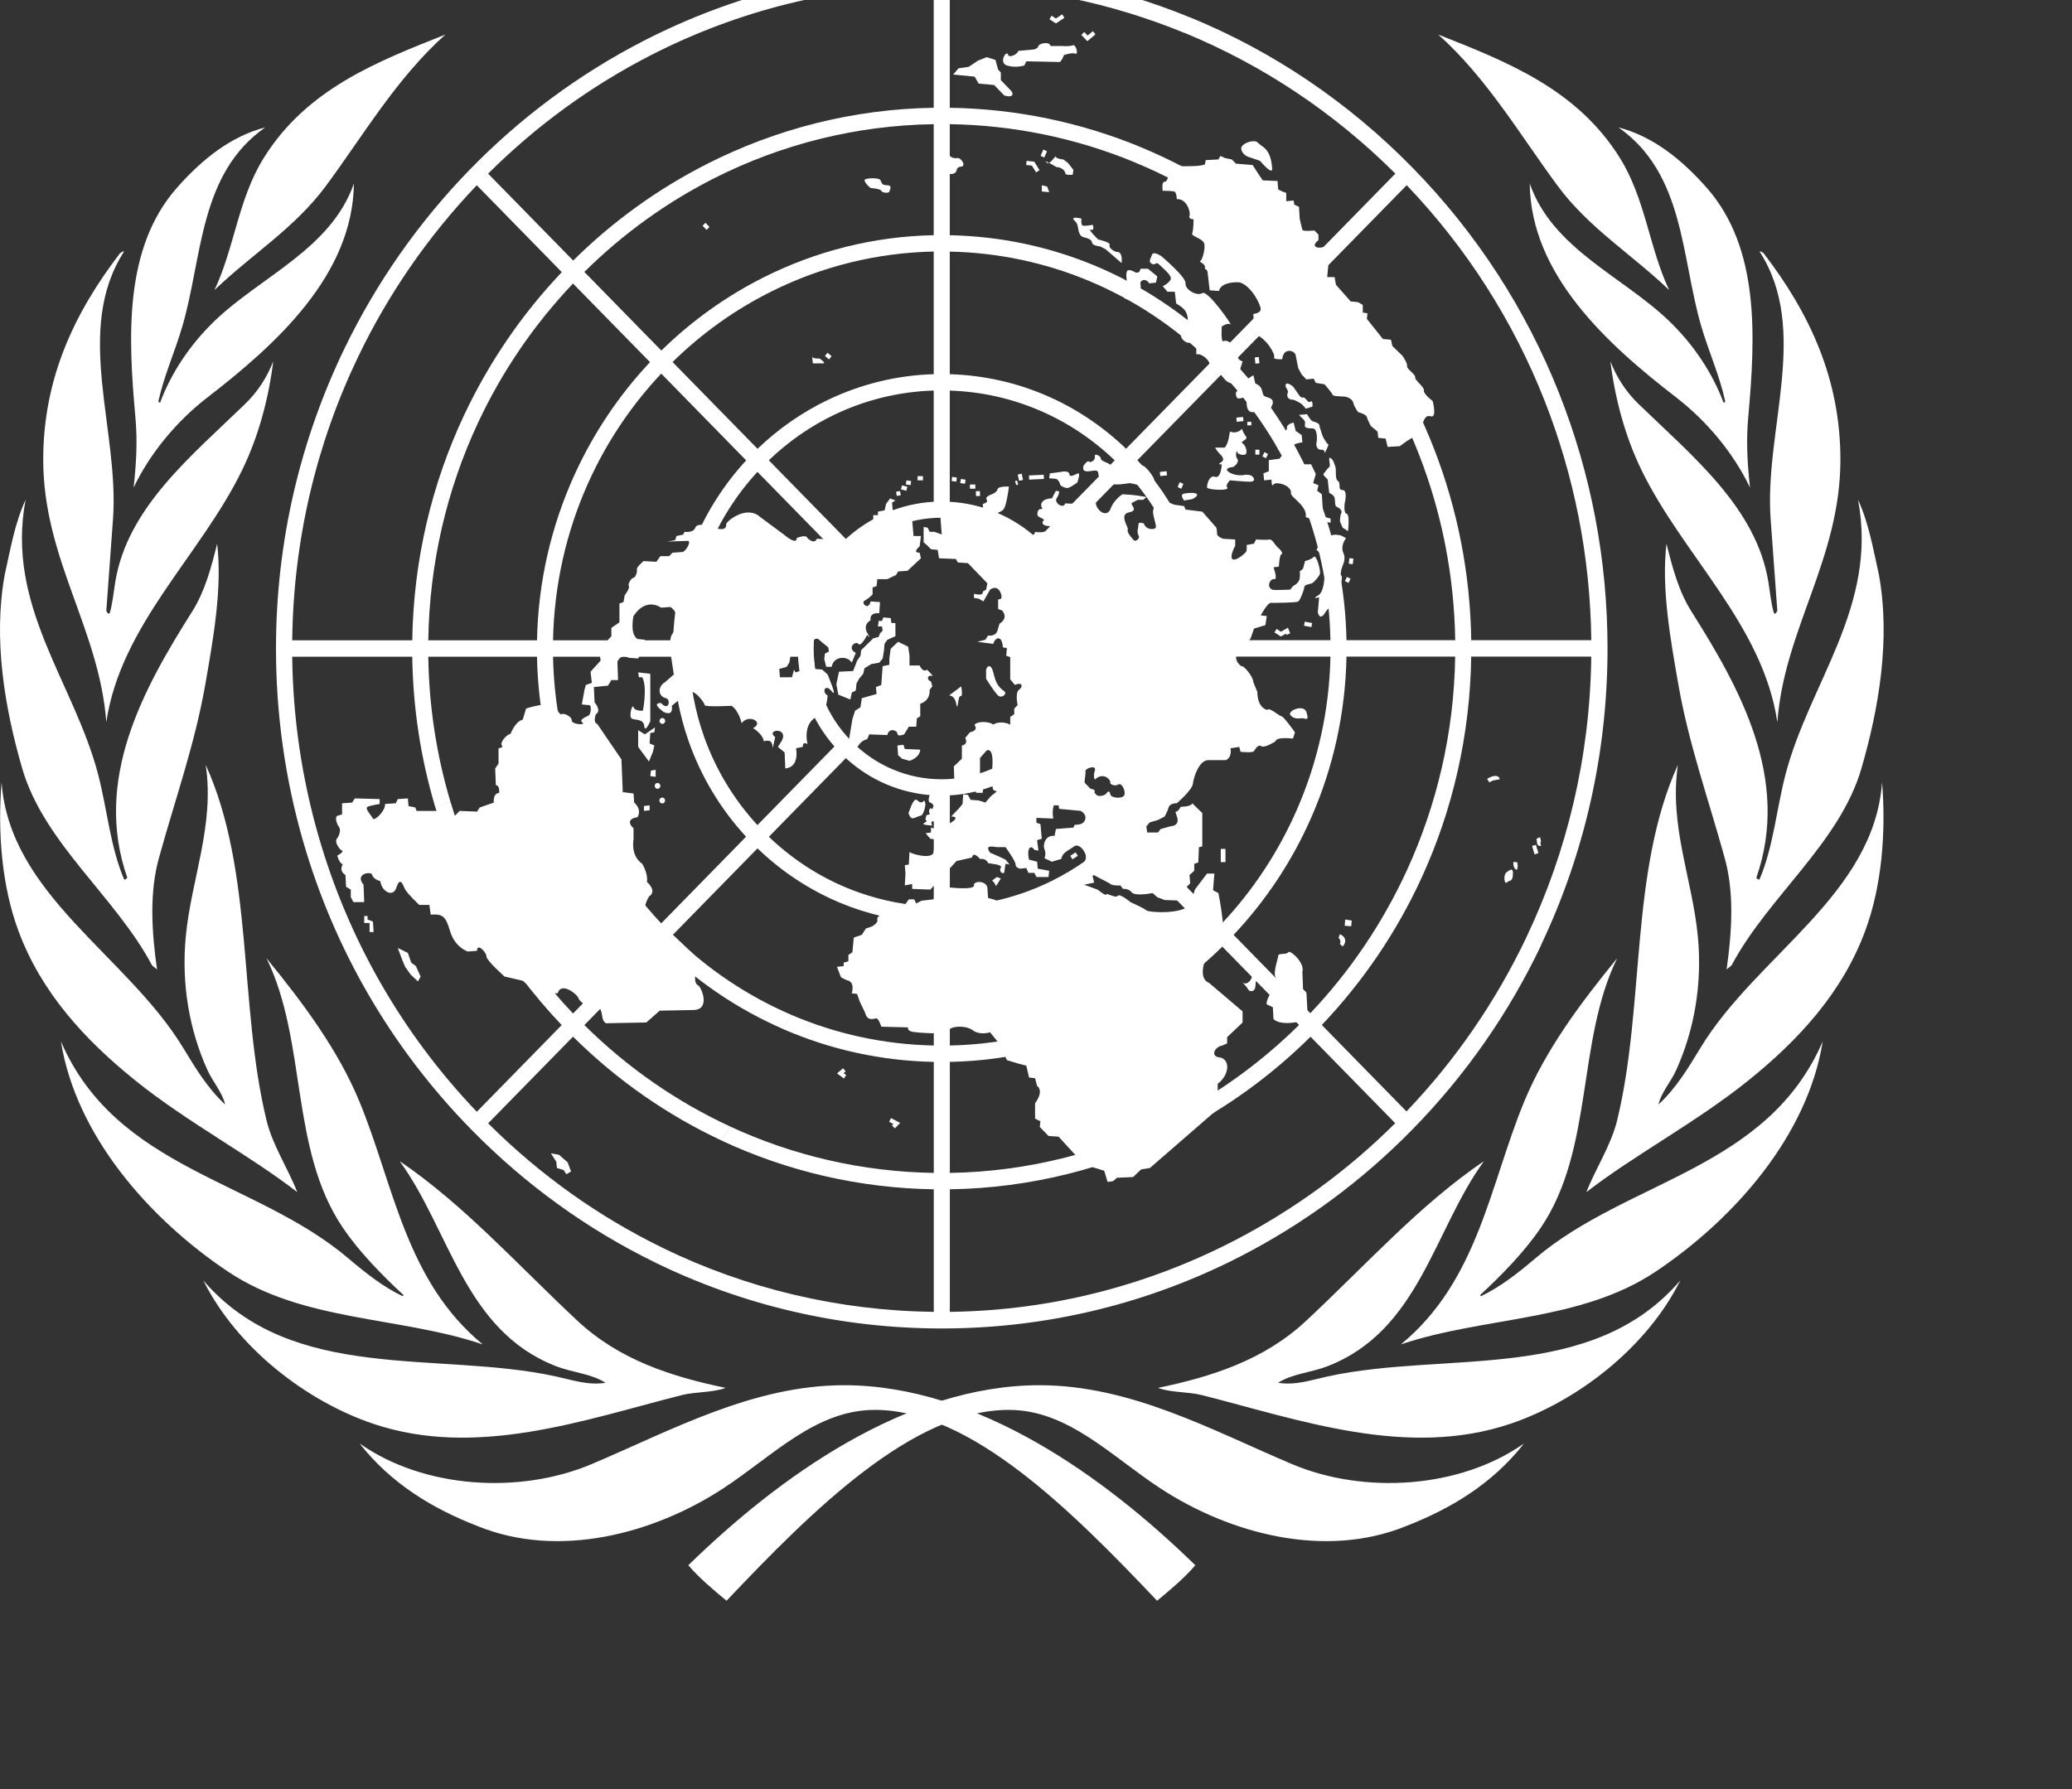<svg width="66" height="57" viewBox="0 0 66 57" fill="none" xmlns="http://www.w3.org/2000/svg">
<rect x="0" y="0" width="66" height="57" fill="#333333" stroke="none"/>
<g clip-path="url(#clip0_1616_6592)">
<path d="M38.075 49.869C37.729 50.273 37.28 50.651 36.857 51C34.125 48.116 30.917 44.919 27.868 44.919C25.978 44.919 24.616 46.389 23.028 47.426C20.824 48.865 17.8 49.676 15.209 48.62C13.815 48.079 12.465 47.283 11.456 45.989C13.495 47.426 16.549 47.619 18.852 46.644C21.396 45.565 23.987 44.133 26.887 44.133C31.162 44.133 35.225 47.087 38.075 49.869ZM6.478 40.797C9.309 44.089 13.925 43.03 17.704 43.852C18.23 43.966 18.724 44.144 19.288 44.056C18.839 43.765 18.244 43.732 17.725 43.532C14.793 42.404 14.336 39.2 12.731 36.994C14.78 38.385 16.478 40.291 18.395 42.081C19.729 43.327 21.39 43.86 23.114 44.218C22.7 44.373 22.158 44.336 21.712 44.449C18.616 45.234 15.184 46.472 11.89 45.362C9.764 44.645 7.552 42.948 6.478 40.797ZM1.941 33.181C3.706 37.264 8.142 37.583 11.092 40.088C11.653 40.564 12.209 41.002 12.825 41.296L12.856 41.263C12.176 40.634 11.439 39.885 10.912 39.102C9.226 36.6 9.787 33.181 8.488 30.528C9.668 31.973 10.776 33.46 11.456 35.113C12.55 37.774 12.922 40.81 15.376 42.832C12.72 41.937 9.656 42.115 7.264 40.515C4.75 38.833 2.42 36.178 1.941 33.181ZM0.05 24.92C0.305 28.517 4.054 30.439 5.842 33.396C6.224 34.027 6.617 34.679 7.171 35.189C7.085 34.806 6.777 34.467 6.607 34.091C6.033 32.823 5.774 31.354 5.917 29.845C6.091 28.008 6.841 26.302 6.553 24.369C8.094 27.767 7.597 32.014 8.488 35.688C8.685 36.5 9.169 37.212 9.468 37.981C7.954 36.805 5.969 35.76 4.307 34.422C2.7 33.128 1.305 31.612 0.58 29.638C0.057 28.216 -0.079 26.52 0.05 24.92ZM0.154 18.292C0.335 17.489 0.474 16.659 0.816 15.922C0.168 19.315 2.378 21.767 3.133 24.702C3.417 25.809 3.515 26.984 3.953 28.017C3.993 28.039 4.029 27.996 4.054 27.962C2.964 24.838 4.562 21.95 6.119 19.487C6.529 18.84 6.726 18.086 6.917 17.324C7.085 18.739 6.79 20.376 6.534 21.835C6.204 23.715 5.576 25.476 5.076 27.288C4.747 28.421 4.834 29.699 5.002 30.886L4.844 30.757C3.684 28.57 1.397 26.863 0.706 24.477C0.154 22.57 -0.228 20.367 0.154 18.292ZM1.377 14.642C1.377 12.074 2.356 9.979 3.824 8.067C3.867 8.045 3.897 8.002 3.952 8.012C2.336 10.523 3.807 13.694 3.599 16.542L3.386 19.466C3.418 19.487 3.418 19.575 3.493 19.542C3.589 19.216 3.618 18.869 3.673 18.532C4.062 16.175 6.089 14.535 7.807 12.871C8.214 12.477 8.511 12.011 8.703 11.511C8.56 12.685 8.239 13.889 7.723 14.956C6.401 17.691 3.846 19.899 3.386 23.008C3.163 20.029 1.377 17.814 1.377 14.642ZM5.638 5.98C6.451 5.059 7.362 4.342 8.447 4.059C6.34 5.538 6.455 8.181 5.81 10.392C5.574 11.2 5.228 11.957 5.043 12.792L5.097 12.836C5.447 11.892 6.048 10.984 6.832 10.229C8.313 8.802 10.54 7.937 11.273 5.849C11.239 8.751 8.818 10.957 6.606 12.663C5.614 13.429 4.771 14.456 4.257 15.534C4.343 14.732 4.382 14.065 4.312 13.282C4.085 10.747 3.937 7.906 5.638 5.98ZM14.186 1.101C12.623 2.502 11.58 4.305 10.38 5.926C9.381 7.274 8.011 8.11 6.832 9.241C7.468 7.893 7.586 6.348 8.394 5.044C9.775 2.814 12.058 1.948 14.186 1.101Z" fill="white"/>
<path d="M21.925 49.869C22.271 50.273 22.72 50.651 23.143 51C25.875 48.116 29.083 44.919 32.132 44.919C34.022 44.919 35.384 46.389 36.972 47.426C39.176 48.865 42.2 49.676 44.791 48.62C46.185 48.079 47.535 47.283 48.544 45.989C46.505 47.426 43.451 47.619 41.148 46.644C38.604 45.565 36.013 44.133 33.113 44.133C28.838 44.133 24.775 47.087 21.925 49.869ZM53.522 40.797C50.691 44.089 46.075 43.03 42.296 43.852C41.77 43.966 41.276 44.144 40.712 44.056C41.161 43.765 41.757 43.732 42.275 43.532C45.207 42.404 45.664 39.2 47.269 36.994C45.219 38.385 43.522 40.291 41.605 42.081C40.272 43.327 38.61 43.86 36.886 44.218C37.3 44.373 37.842 44.336 38.288 44.449C41.384 45.234 44.816 46.472 48.11 45.362C50.236 44.645 52.448 42.948 53.522 40.797ZM58.059 33.181C56.294 37.264 51.858 37.583 48.908 40.088C48.347 40.564 47.791 41.002 47.175 41.296L47.144 41.263C47.824 40.634 48.561 39.885 49.088 39.102C50.774 36.6 50.213 33.181 51.513 30.528C50.332 31.973 49.224 33.46 48.544 35.113C47.45 37.774 47.078 40.81 44.624 42.832C47.28 41.937 50.344 42.115 52.736 40.515C55.25 38.833 57.58 36.178 58.059 33.181ZM59.95 24.92C59.695 28.517 55.946 30.439 54.158 33.396C53.776 34.027 53.383 34.679 52.828 35.189C52.915 34.806 53.224 34.467 53.393 34.091C53.967 32.823 54.226 31.354 54.083 29.845C53.909 28.008 53.159 26.302 53.447 24.369C51.906 27.767 52.403 32.014 51.513 35.688C51.315 36.5 50.831 37.212 50.532 37.981C52.046 36.805 54.031 35.76 55.693 34.422C57.3 33.128 58.695 31.612 59.42 29.638C59.943 28.216 60.079 26.52 59.95 24.92ZM59.846 18.292C59.665 17.489 59.526 16.659 59.184 15.922C59.832 19.315 57.622 21.767 56.867 24.702C56.583 25.809 56.486 26.984 56.047 28.017C56.007 28.039 55.971 27.996 55.946 27.962C57.036 24.838 55.438 21.95 53.881 19.487C53.471 18.84 53.274 18.086 53.083 17.324C52.915 18.739 53.21 20.376 53.466 21.835C53.796 23.715 54.424 25.476 54.924 27.288C55.253 28.421 55.166 29.699 54.998 30.886L55.156 30.757C56.316 28.57 58.603 26.863 59.294 24.477C59.846 22.57 60.228 20.367 59.846 18.292ZM58.623 14.642C58.623 12.074 57.644 9.979 56.176 8.067C56.133 8.045 56.103 8.002 56.048 8.012C57.664 10.523 56.193 13.694 56.401 16.542L56.614 19.466C56.582 19.487 56.582 19.575 56.507 19.542C56.411 19.216 56.383 18.869 56.327 18.532C55.938 16.175 53.911 14.535 52.193 12.871C51.786 12.477 51.489 12.011 51.297 11.511C51.44 12.685 51.761 13.889 52.277 14.956C53.599 17.691 56.154 19.899 56.614 23.008C56.837 20.029 58.623 17.814 58.623 14.642ZM54.362 5.98C53.549 5.059 52.638 4.342 51.553 4.059C53.66 5.538 53.545 8.181 54.19 10.392C54.426 11.2 54.772 11.957 54.956 12.792L54.903 12.836C54.553 11.892 53.952 10.984 53.168 10.229C51.687 8.802 49.46 7.937 48.727 5.849C48.761 8.751 51.182 10.957 53.394 12.663C54.386 13.429 55.229 14.456 55.743 15.534C55.657 14.732 55.618 14.065 55.688 13.282C55.915 10.747 56.063 7.906 54.362 5.98ZM45.814 1.101C47.377 2.502 48.42 4.305 49.62 5.926C50.619 7.274 51.989 8.11 53.168 9.241C52.532 7.893 52.414 6.348 51.606 5.044C50.225 2.814 47.942 1.948 45.814 1.101Z" fill="white"/>
<path d="M49.088 30.107L48.627 29.849C47.648 31.911 46.352 33.788 44.801 35.41L42.104 32.656C43.426 31.265 44.491 29.686 45.276 27.98L44.816 27.724C44.04 29.415 42.997 30.955 41.738 32.281L39.294 29.785C40.343 28.672 41.176 27.401 41.776 26.028L41.32 25.773C40.732 27.127 39.92 28.358 38.929 29.413L36.229 26.655C36.98 25.842 37.559 24.907 37.954 23.895L37.498 23.641C37.121 24.628 36.564 25.523 35.865 26.283L33.415 23.78C34.113 22.985 34.518 21.986 34.575 20.92H38.044C38.014 21.877 37.822 22.793 37.498 23.641L37.954 23.895C38.319 22.957 38.525 21.955 38.555 20.92H42.379C42.344 22.644 41.968 24.284 41.32 25.773L41.776 26.028C42.472 24.437 42.856 22.709 42.89 20.919H46.352C46.316 23.348 45.767 25.65 44.816 27.724L45.276 27.98C46.281 25.795 46.827 23.4 46.863 20.919H50.687C50.649 24.116 49.912 27.142 48.626 29.849L49.088 30.107C50.471 27.198 51.205 23.987 51.205 20.658C51.205 17.828 50.674 15.082 49.665 12.535L49.191 12.743C50.141 15.147 50.656 17.732 50.688 20.397H46.864C46.833 18.271 46.424 16.209 45.675 14.287L45.205 14.493C45.927 16.351 46.322 18.343 46.353 20.397H42.89C42.86 18.831 42.561 17.312 42.022 15.89L41.551 16.097C42.065 17.453 42.349 18.903 42.379 20.397H38.555C38.528 19.443 38.351 18.514 38.037 17.64L37.567 17.846C37.855 18.656 38.017 19.514 38.044 20.397H34.575C34.518 19.331 34.113 18.332 33.415 17.537L35.868 15.031C36.626 15.854 37.199 16.81 37.567 17.846L38.037 17.64C37.643 16.544 37.034 15.533 36.229 14.662L38.933 11.901C40.087 13.127 40.968 14.552 41.551 16.097L42.022 15.89C41.412 14.285 40.495 12.806 39.295 11.531L41.743 9.03C43.259 10.628 44.424 12.481 45.205 14.493L45.675 14.287C44.869 12.215 43.667 10.306 42.104 8.662L44.808 5.9C46.72 7.901 48.195 10.222 49.191 12.743L49.665 12.535C48.613 9.875 47.039 7.432 44.993 5.342C42.939 3.244 40.537 1.633 37.921 0.558L37.733 1.048C40.206 2.066 42.484 3.574 44.447 5.531L41.743 8.293C40.16 6.726 38.326 5.511 36.336 4.689L36.149 5.174C38.074 5.972 39.849 7.147 41.382 8.666L38.934 11.167C37.743 9.997 36.371 9.089 34.883 8.467L34.696 8.953C36.12 9.549 37.433 10.418 38.572 11.536L35.869 14.297C35.108 13.565 34.239 12.991 33.299 12.59L33.112 13.076C33.987 13.451 34.797 13.985 35.507 14.667L33.055 17.172C32.275 16.459 31.298 16.045 30.253 15.987V12.444C31.25 12.475 32.215 12.692 33.112 13.076L33.299 12.59C32.343 12.182 31.315 11.954 30.253 11.922V8.016C31.802 8.048 33.302 8.369 34.696 8.953L34.883 8.467C33.43 7.86 31.866 7.526 30.253 7.494V3.956C32.306 3.988 34.297 4.406 36.149 5.173L36.336 4.687C34.425 3.897 32.372 3.466 30.253 3.434V-0.472C32.858 -0.44 35.384 0.085 37.733 1.051L37.921 0.561C35.436 -0.461 32.758 -1 29.998 -1C26.588 -1 23.367 -0.169 20.51 1.297L20.743 1.753C23.508 0.338 26.566 -0.433 29.742 -0.472V3.434C27.152 3.474 24.704 4.116 22.521 5.223L22.753 5.677C24.904 4.59 27.278 3.994 29.742 3.956V7.493C27.816 7.531 25.993 8.005 24.362 8.818L24.596 9.274C26.184 8.487 27.93 8.052 29.742 8.014V11.921C28.541 11.957 27.401 12.248 26.372 12.741L26.606 13.199C27.58 12.737 28.642 12.477 29.742 12.442V15.986C29.204 16.016 28.691 16.142 28.218 16.345L28.453 16.803C28.936 16.601 29.459 16.494 29.998 16.494C31.087 16.494 32.112 16.928 32.882 17.715C33.653 18.502 34.077 19.548 34.077 20.661C34.077 22.958 32.247 24.828 29.998 24.828C28.908 24.828 27.884 24.394 27.113 23.607C26.343 22.82 25.918 21.774 25.918 20.661C25.918 19.548 26.343 18.501 27.113 17.715C27.503 17.317 27.958 17.01 28.453 16.803L28.218 16.345C27.748 16.548 27.318 16.828 26.943 17.171L24.489 14.665C25.123 14.056 25.837 13.564 26.606 13.199L26.371 12.741C25.544 13.138 24.788 13.665 24.13 14.299L21.423 11.534C22.372 10.603 23.443 9.846 24.596 9.274L24.362 8.818C23.145 9.425 22.033 10.22 21.066 11.169L18.614 8.664C19.852 7.437 21.248 6.438 22.753 5.677L22.521 5.223C20.946 6.022 19.507 7.062 18.258 8.301L15.548 5.533C17.101 3.985 18.854 2.72 20.743 1.753L20.51 1.297C16.381 3.417 13.019 6.871 10.972 11.105L11.416 11.35C12.371 9.366 13.634 7.528 15.187 5.902L17.896 8.67C16.636 9.996 15.583 11.528 14.79 13.212L15.233 13.456C15.988 11.844 17.001 10.351 18.252 9.033L20.705 11.538C19.716 12.589 18.898 13.807 18.292 15.144L18.735 15.389C19.307 14.117 20.087 12.94 21.062 11.903L23.768 14.668C23.077 15.417 22.513 16.291 22.113 17.253L22.56 17.5C22.928 16.598 23.455 15.764 24.127 15.034L26.581 17.54C25.907 18.309 25.48 19.304 25.42 20.4H21.951C21.981 19.389 22.19 18.41 22.56 17.5L22.113 17.253C21.709 18.225 21.472 19.286 21.44 20.4H17.616C17.65 18.642 18.036 16.945 18.735 15.389L18.292 15.144C17.564 16.749 17.141 18.526 17.106 20.4H13.642C13.679 17.957 14.227 15.601 15.233 13.456L14.79 13.211C13.761 15.393 13.17 17.829 13.132 20.4H9.308C9.345 17.209 10.075 14.136 11.416 11.35L10.972 11.105C9.578 13.989 8.791 17.232 8.791 20.661C8.791 22.758 9.084 24.808 9.644 26.766L10.145 26.637C9.618 24.802 9.331 22.884 9.308 20.922H13.132C13.155 22.558 13.402 24.157 13.855 25.683L14.351 25.555C13.907 24.07 13.666 22.514 13.642 20.922H17.105C17.13 22.219 17.339 23.485 17.716 24.689L18.213 24.561C17.845 23.398 17.641 22.175 17.616 20.922H21.44C21.466 21.849 21.634 22.752 21.932 23.605L22.429 23.477C22.141 22.666 21.978 21.806 21.951 20.922H25.42C25.477 21.989 25.882 22.987 26.58 23.783L24.127 26.288C23.37 25.466 22.797 24.511 22.429 23.477L21.932 23.605C22.325 24.729 22.943 25.767 23.765 26.657L21.062 29.419C19.747 28.02 18.784 26.363 18.214 24.562L17.717 24.69C18.309 26.581 19.319 28.32 20.702 29.789L18.253 32.29C16.422 30.361 15.099 28.06 14.352 25.556L13.856 25.684C14.626 28.278 15.994 30.662 17.892 32.659L15.188 35.421C12.795 32.916 11.086 29.91 10.146 26.638L9.645 26.767C10.631 30.212 12.449 33.37 15.003 35.978C16.733 37.745 18.71 39.167 20.853 40.215L21.107 39.756C19.078 38.768 17.202 37.438 15.549 35.789L18.253 33.028C19.658 34.421 21.26 35.532 22.993 36.341L23.245 35.884C21.552 35.099 19.986 34.017 18.614 32.659L21.063 30.158C22.21 31.286 23.528 32.17 24.955 32.789L25.207 32.333C23.821 31.738 22.54 30.884 21.425 29.791L24.129 27.029C24.998 27.866 26.009 28.497 27.106 28.898L27.361 28.435C26.303 28.061 25.327 27.462 24.491 26.66L26.943 24.154C27.723 24.868 28.699 25.281 29.744 25.34V28.883C28.921 28.857 28.12 28.703 27.361 28.435L27.106 28.898C27.944 29.205 28.831 29.377 29.744 29.405V33.31C28.162 33.278 26.629 32.943 25.208 32.334L24.956 32.791C26.454 33.441 28.072 33.799 29.744 33.832V37.369C27.466 37.333 25.265 36.822 23.247 35.886L22.994 36.343C25.09 37.321 27.377 37.855 29.744 37.891V41.796C26.707 41.759 23.776 41.056 21.108 39.758L20.854 40.217C23.674 41.596 26.782 42.325 30 42.325C33.376 42.325 36.628 41.519 39.556 40.006L39.314 39.527C36.584 40.939 33.511 41.755 30.255 41.796V37.891C32.836 37.852 35.321 37.22 37.566 36.066L37.327 35.594C35.194 36.692 32.795 37.328 30.255 37.369V33.832C32.192 33.794 34.056 33.319 35.744 32.459L35.507 31.988C33.919 32.798 32.139 33.271 30.255 33.31V29.404C31.488 29.368 32.676 29.064 33.757 28.524L33.521 28.056C32.528 28.551 31.423 28.845 30.255 28.883V25.34C31.3 25.281 32.277 24.868 33.056 24.154L35.507 26.657C34.92 27.22 34.251 27.692 33.521 28.056L33.757 28.524C34.522 28.141 35.235 27.641 35.87 27.029L38.57 29.786C37.669 30.671 36.636 31.414 35.507 31.988L35.744 32.459C36.902 31.869 37.978 31.1 38.935 30.16L41.379 32.655C40.188 33.834 38.822 34.826 37.327 35.594L37.566 36.067C39.084 35.287 40.493 34.271 41.745 33.03L44.442 35.785C42.938 37.285 41.207 38.548 39.314 39.527L39.556 40.006C41.54 38.98 43.377 37.633 44.995 35.98C46.697 34.242 48.07 32.26 49.091 30.112L49.088 30.107Z" fill="white"/>
<path d="M31.084 15.651L31.09 15.807L31.219 15.801L31.212 15.645L31.084 15.651Z" fill="white"/>
<path d="M31.067 15.437H30.896V15.57H31.067V15.437Z" fill="white"/>
<path d="M30.738 15.413L30.756 15.282L30.606 15.26L30.587 15.39L30.738 15.413Z" fill="white"/>
<path d="M30.312 15.324L30.461 15.346L30.479 15.214L30.33 15.192L30.312 15.324Z" fill="white"/>
<path d="M29.399 15.17H29.228V15.303H29.399V15.17Z" fill="white"/>
<path d="M29.005 15.457L29.023 15.326L28.874 15.304L28.855 15.435L29.005 15.457Z" fill="white"/>
<path d="M28.699 15.592L28.871 15.636L28.902 15.507L28.731 15.463L28.699 15.592Z" fill="white"/>
<path d="M28.543 15.667L28.565 15.8L28.691 15.778L28.67 15.645L28.543 15.667Z" fill="white"/>
<path d="M11.772 29.694H11.901L11.879 29.362L11.708 29.295V29.184H11.601V29.406H11.772V29.694Z" fill="white"/>
<path d="M12.991 30.359L13.099 30.669L13.248 30.781L13.398 31.114L13.313 31.268L13.078 31.047L12.906 30.803L12.821 30.604L12.671 30.204L12.991 30.359Z" fill="white"/>
<path d="M18.19 37.322L18.04 37.411L17.954 37.279L17.741 37.212L17.719 37.012L17.548 36.746L17.805 36.791L18.082 37.034L18.19 37.322Z" fill="white"/>
<path d="M29.335 17.077H29.1L29.057 16.59L29.185 16.5V16.257H28.436L28.415 16.013L28.522 15.946L28.351 15.88L28.223 16.057L28.18 16.257L27.966 16.301V16.412H27.816V16.7L27.217 17.21L26.019 17.166C25.934 17.365 25.72 17.143 25.72 17.143C25.677 17.011 25.378 17.143 25.378 17.143C25.378 17.388 24.971 17.033 24.971 17.033L24.222 16.478C23.795 16.079 23.153 16.589 23.132 16.7C23.153 17.011 22.64 16.767 22.64 16.767C22.64 16.767 22.212 16.634 22.148 16.811C22.084 16.988 21.805 16.944 21.805 16.944L21.762 17.033L21.548 17.077L21.506 17.21L21.249 17.255L21.89 17.232C22.062 17.21 21.826 17.61 21.72 17.587L21.42 17.61L21.313 17.72H21.035L20.907 17.898L20.5 17.876C20.5 17.876 20.265 18.075 20.287 18.142C20.308 18.208 20.244 18.408 20.179 18.408C20.115 18.408 19.987 18.607 20.03 18.674C20.073 18.74 19.901 18.962 19.901 18.962L19.859 19.184L19.731 19.228V19.827L19.474 20.005V20.27L19.088 20.692L19.131 21.047L18.811 21.401L18.853 21.756L18.661 21.823L18.618 21.978L18.533 22.443L18.747 22.466C18.853 22.421 18.832 22.754 18.747 22.798C18.661 22.843 18.425 22.931 18.554 23.02C18.682 23.109 18.212 23.087 18.212 22.953C18.212 22.821 17.955 22.71 17.891 22.754C17.827 22.798 17.72 22.555 17.72 22.555C17.484 22.311 16.757 22.576 16.757 22.576L16.65 22.931C16.415 22.976 16.265 23.375 16.265 23.375C16.072 23.442 15.923 23.685 15.987 23.752C16.051 23.818 15.88 23.84 15.88 23.84V24.328L15.773 24.484L15.794 25.016C15.923 25.016 15.901 25.26 15.901 25.26C15.687 25.282 15.73 25.57 15.73 25.57L15.281 25.726L15.195 25.858L14.639 25.836L14.489 25.992L14.339 25.836H13.27L13.227 25.725L13.013 25.681L12.992 25.437L12.671 25.459L12.607 25.592L12.264 25.614C12.286 25.836 11.922 26.169 11.88 26.08C11.836 25.991 11.601 25.747 11.709 25.703C11.816 25.659 12.094 25.614 12.094 25.614V25.459L11.302 25.437L11.217 25.57L10.896 25.592V25.947L10.746 25.991C10.639 26.058 10.767 26.302 10.767 26.302C10.917 26.457 10.746 26.701 10.746 26.701C10.617 26.834 10.853 27.078 10.853 27.078C11.024 27.122 10.746 27.255 10.746 27.255C10.788 27.477 10.917 27.544 10.917 27.544C10.788 27.765 11.003 27.876 11.003 27.876L11.024 28.253L11.174 28.342V28.585L11.259 28.741H11.601L11.58 28.187C11.28 27.832 11.837 27.743 11.858 27.876C11.88 28.009 12.115 28.076 12.115 28.076C12.158 28.408 12.522 28.608 12.628 28.275C12.735 27.942 12.821 28.142 12.885 28.297C12.949 28.453 13.355 28.83 13.355 28.83H13.676L13.72 29.14C14.083 29.118 14.19 29.163 14.339 29.672C14.489 30.182 14.896 30.315 14.896 30.315L15.195 30.293C15.195 30.027 15.495 30.338 15.495 30.471C15.495 30.603 16.072 31.113 16.072 31.113L16.65 31.246L17.185 31.69L17.591 31.646H17.763C17.869 31.269 18.383 31.668 18.425 31.801C18.468 31.934 18.811 32.156 18.853 32.045C18.896 31.934 19.131 32.001 19.174 32.333C19.217 32.666 19.366 32.599 19.366 32.599L20.586 32.577L21.014 32.2L22.105 32.178C22.661 32.156 22.319 31.38 22.212 31.38C22.02 31.225 22.276 30.581 22.276 30.581L20.714 29.096C20.351 29.096 20.672 28.563 20.672 28.563C20.95 28.386 20.607 28.098 20.607 28.098C20.65 27.831 20.457 27.521 20.457 27.521C20.073 27.255 20.18 26.745 20.18 26.745V26.39C19.859 26.08 20.308 26.035 20.308 26.035C20.457 25.769 20.201 25.57 20.201 25.57L20.18 25.281L19.837 25.237L19.795 24.195L19.025 23.064C18.875 23.019 18.982 22.753 18.982 22.753C19.174 22.642 18.939 22.377 18.939 22.377L18.917 21.889L19.366 21.844L19.474 21.667H19.687L19.666 21.09C19.773 20.802 20.029 20.957 20.029 20.957L20.329 20.979L20.5 20.647L20.543 20.381L20.308 20.359C20.051 20.203 20.179 19.627 20.179 19.627C20.586 19.006 21.056 19.36 21.056 19.36L21.356 19.339C21.805 19.649 21.398 20.226 21.398 20.226C21.313 20.359 21.356 20.78 21.356 20.78L21.463 21.489L21.185 21.733C20.949 21.867 20.949 22.177 21.206 22.243C21.377 22.265 21.313 22.687 21.056 22.398C20.671 22.398 21.27 22.753 21.099 22.664C21.484 22.864 21.398 22.487 21.398 22.487L21.912 22.066C22.105 21.91 22.447 22.398 22.447 22.465C22.447 22.532 23.303 22.487 23.303 22.487C23.538 22.642 23.623 23.041 23.623 23.041C23.859 22.731 24.351 23.019 23.987 23.197C24.329 23.418 24.329 23.618 24.329 23.618C24.608 23.529 24.608 23.751 24.608 23.817C24.608 23.884 24.693 23.485 24.693 23.485C24.372 23.241 25.121 23.152 24.907 23.596L24.779 23.796L24.993 23.973L25.014 24.483C25.485 24.439 25.356 23.84 25.356 23.84L25.57 23.796C25.57 23.596 25.72 23.707 25.72 23.707C25.57 22.953 26.062 22.82 26.062 22.82C26.34 22.753 26.361 22.154 26.361 22.154C26.169 22.066 26.276 21.755 26.49 22.022C26.704 22.287 26.361 21.489 26.361 21.489L26.191 21.334L25.955 21.312L25.934 21.068H25.549L25.485 21.378L25.335 21.423L25.292 21.334L25.228 21.578H24.843L24.822 21.312L25.057 21.245L25.142 21.112L25.206 20.757H25.485L25.848 20.647C25.869 20.27 26.062 20.358 26.062 20.358L26.191 20.469L26.383 20.625L26.404 20.757L26.276 20.824L26.255 21.001L26.319 21.245H26.49C26.554 20.89 27.004 20.89 27.132 21.112L27.26 20.802C26.961 20.647 27.255 20.402 27.34 20.514C27.426 20.625 27.624 20.225 27.624 20.225C27.624 20.225 27.774 20.425 27.624 20.159C27.474 19.892 27.731 19.76 27.731 19.76C27.688 19.494 28.009 19.538 28.009 19.538L28.03 19.183L27.731 19.161C27.667 19.471 27.41 19.205 27.538 19.139C27.667 19.072 27.795 18.939 27.795 18.939V18.717L27.923 18.673L27.945 18.451H28.266L28.544 18.318L28.608 18.207L28.907 18.185L29.335 17.786L29.293 17.609C29.036 17.609 29.293 17.409 29.293 17.409L29.335 17.077Z" fill="white"/>
<path d="M20.714 21.467L20.329 21.423L20.351 21.578H20.458C20.628 21.889 20.479 22.642 20.479 22.642C20.479 22.642 20.223 22.664 20.18 22.532C20.137 22.399 20.03 22.82 20.115 22.887C20.201 22.953 20.5 22.887 20.522 23.131C20.543 23.374 20.714 22.975 20.714 22.975L20.714 21.467Z" fill="white"/>
<path d="M20.328 23.796L20.671 24.261L20.799 23.951L20.843 23.751L20.692 23.685L20.714 23.353L20.843 23.33L20.864 23.174L20.542 23.397L20.328 23.264V23.796Z" fill="white"/>
<path d="M20.885 24.527L20.736 24.549L20.714 24.727L20.885 24.749V24.527Z" fill="white"/>
<path d="M20.692 25.658L20.511 25.68V25.836L20.692 25.814V25.658Z" fill="white"/>
<path d="M20.945 25.132C20.995 25.132 21.035 25.09 21.035 25.038C21.035 24.986 20.995 24.944 20.945 24.944C20.895 24.944 20.854 24.986 20.854 25.038C20.854 25.09 20.895 25.132 20.945 25.132Z" fill="white"/>
<path d="M21.094 25.598C21.144 25.598 21.184 25.556 21.184 25.504C21.184 25.452 21.144 25.41 21.094 25.41C21.044 25.41 21.003 25.452 21.003 25.504C21.003 25.556 21.044 25.598 21.094 25.598Z" fill="white"/>
<path d="M21.099 23.064C21.149 23.064 21.189 23.022 21.189 22.97C21.189 22.918 21.149 22.876 21.099 22.876C21.049 22.876 21.008 22.918 21.008 22.97C21.008 23.022 21.049 23.064 21.099 23.064Z" fill="white"/>
<path d="M28.094 19.959L28.116 20.092L28.03 20.181L27.988 20.292L27.816 20.337L27.431 20.714L27.41 20.891L27.303 21.046L27.175 21.379L26.725 21.401L26.64 21.8L26.703 22.132L27.088 22.288L27.132 22.066L27.26 22L27.282 21.778L27.366 21.622L27.495 21.468L27.538 21.29L27.752 21.157L28.009 21.112L28.116 20.98L28.159 20.714L28.174 20.514L28.266 20.381L28.522 20.27V19.849H28.394L28.373 19.693L28.137 19.671L28.094 19.782H27.988L27.965 19.959H28.094Z" fill="white"/>
<path d="M28.971 21.202V20.891L28.928 20.603L28.607 20.448L28.372 20.67L28.329 20.98V21.18L28.115 21.224L28.072 21.823L27.901 21.889L27.922 22.111L27.452 22.244L27.409 22.532L27.238 22.643L27.152 22.909L27.046 23.552C27.046 23.552 27.238 23.929 27.345 23.752C27.452 23.575 27.623 23.552 27.623 23.552L27.687 23.397L28.265 23.419C28.308 23.175 28.586 23.264 28.586 23.375C28.586 23.486 28.8 23.397 28.8 23.397L28.949 23.153H29.184L29.206 22.887L29.313 22.821V22.421C29.655 22.311 29.612 21.978 29.612 21.978L29.698 21.867L29.655 21.712C29.484 21.645 29.569 21.49 29.677 21.534C29.784 21.579 29.527 21.335 29.527 21.335C29.399 21.446 29.292 21.202 29.292 21.202H28.971Z" fill="white"/>
<path d="M29.313 23.884C29.292 24.15 28.971 24.239 28.971 24.239L28.735 24.173L28.607 24.062L28.586 23.751L28.778 23.729L28.821 23.863L29.313 23.884Z" fill="white"/>
<path d="M30.469 22.466C30.515 22.66 30.511 22.155 30.597 22.178C30.682 22.2 30.618 21.868 30.618 21.868L30.233 22.155C30.425 22.178 30.447 22.378 30.469 22.466Z" fill="white"/>
<path d="M31.602 21.312C31.688 21.512 31.667 21.8 31.987 22.022C32.095 22.097 31.923 22.244 31.816 22.177C31.709 22.111 31.41 21.623 31.41 21.623V21.334C31.474 21.157 31.565 21.226 31.602 21.312Z" fill="white"/>
<path d="M31.666 28.119L31.73 28.23L31.88 27.987L31.752 27.942L31.603 28.054L31.666 28.119Z" fill="white"/>
<path d="M34.332 27.267L34.263 27.155L34.093 27.265L34.16 27.378L34.332 27.267Z" fill="white"/>
<path d="M40.352 32.001L40.544 32.089L40.565 32.466C40.822 32.732 41.657 32.511 41.657 32.444C41.657 32.377 41.614 31.624 41.614 31.624L41.506 31.513L41.485 30.958C41.571 30.67 41.079 30.248 41.036 30.337C40.993 30.426 40.715 30.359 40.715 30.448C40.715 30.537 40.544 30.98 40.63 31.136C40.715 31.291 40.565 31.291 40.544 31.446C40.523 31.601 40.309 31.868 40.352 32.001Z" fill="white"/>
<path d="M39.88 31.113C39.84 31.282 39.688 31.38 39.603 31.313C39.517 31.246 39.709 31.424 39.752 31.513C39.795 31.601 39.923 31.601 39.966 31.513C40.009 31.424 39.988 31.224 40.031 31.136C40.073 31.047 39.902 31.025 39.88 31.113Z" fill="white"/>
<path d="M39.035 27.046H38.886V27.467H39.035V27.046Z" fill="white"/>
<path d="M41.1 22.776C41.007 22.647 41.528 22.422 41.614 22.688C41.699 22.953 41.614 22.91 41.528 22.887C41.442 22.865 41.229 22.954 41.1 22.776Z" fill="white"/>
<path d="M41.538 19.936L41.773 19.98L41.796 19.85L41.56 19.806L41.538 19.936Z" fill="white"/>
<path d="M40.977 20.228L41.096 20.179L41.052 20.068L41.025 19.998L40.962 20.035L40.802 20.127L40.663 20.037L40.596 20.149L40.767 20.259L40.799 20.28L40.831 20.262L40.961 20.187L40.977 20.228Z" fill="white"/>
<path d="M41.763 14.793H41.442C41.442 14.793 41.549 14.837 41.25 14.549C40.95 14.261 40.758 14.615 40.758 14.615L40.416 14.66V15.014L40.244 15.081L40.266 15.303L40.501 15.281C40.501 15.281 40.501 15.547 40.565 15.436C40.63 15.325 41.164 15.458 41.121 15.724C41.104 15.834 41.657 16.123 41.592 16.478C41.87 16.522 41.806 16.811 41.806 16.811L42.17 16.855L42.277 16.633L42.384 16.655V16.522L42.148 16.456L42.105 15.746L41.956 15.635L41.998 15.458L41.828 15.391L41.913 15.103L41.763 14.793Z" fill="white"/>
<path d="M42.704 17.055L42.533 17.033L42.147 17.099L41.934 17.521C41.934 17.521 42.041 17.587 42.126 17.742C42.211 17.898 42.254 18.807 41.998 18.962C41.741 19.117 42.019 19.028 42.019 19.028L41.976 19.516C42.041 19.738 42.147 19.627 42.212 19.516C42.276 19.406 42.34 19.384 42.426 19.273C42.511 19.162 42.64 18.962 42.661 18.807C42.682 18.652 42.789 18.408 42.725 18.341C42.661 18.275 42.789 17.964 42.789 17.964C42.789 17.964 42.875 17.787 42.789 17.61C42.704 17.432 42.811 17.232 42.875 17.144L42.704 17.055Z" fill="white"/>
<path d="M42.984 17.782L42.962 17.959L43.09 17.976L43.112 17.799L42.984 17.782Z" fill="white"/>
<path d="M42.84 18.513L42.955 18.572L43.019 18.439L42.904 18.38L42.84 18.513Z" fill="white"/>
<path d="M42.768 16.812L42.682 16.612C42.682 16.612 42.682 16.435 42.725 16.346C42.768 16.257 42.64 16.169 42.576 16.146C42.511 16.124 42.533 15.947 42.511 15.858C42.49 15.769 42.34 15.703 42.34 15.703C42.34 15.703 42.297 15.37 42.297 15.304C42.297 15.237 42.105 15.149 42.169 15.082C42.233 15.015 42.276 14.927 42.34 14.882C42.405 14.838 42.276 14.527 42.383 14.594C42.49 14.661 42.49 14.771 42.533 14.86C42.576 14.949 42.511 15.259 42.619 15.326C42.725 15.392 42.597 15.614 42.768 15.614C42.939 15.614 42.833 16.035 42.833 16.035C42.833 16.035 42.789 16.346 42.896 16.368C43.003 16.39 42.939 16.922 42.939 16.922L42.768 16.812Z" fill="white"/>
<path d="M41.378 13.218C41.442 13.307 41.571 13.373 41.571 13.462C41.571 13.551 41.528 13.617 41.657 13.639C41.785 13.662 41.87 13.617 41.913 13.728C41.956 13.839 41.956 14.016 41.935 14.105C41.913 14.194 41.956 14.327 42.063 14.327C42.17 14.327 42.191 14.349 42.191 14.416C42.191 14.482 42.32 14.172 42.32 14.172C42.212 14.083 42.127 13.883 42.127 13.883C42.127 13.883 42.02 13.573 42.02 13.529C42.02 13.484 41.87 13.44 41.806 13.418C41.742 13.395 41.635 13.196 41.635 13.196L41.378 13.218Z" fill="white"/>
<path d="M41.592 13.02C41.528 12.931 41.464 12.864 41.378 12.82C41.293 12.776 41.228 12.731 41.143 12.731C41.057 12.731 40.972 12.643 41.014 12.532C41.057 12.421 40.95 12.377 40.95 12.288C40.95 12.199 41.014 12.199 41.121 12.266C41.228 12.332 41.207 12.354 41.293 12.465C41.378 12.576 41.421 12.687 41.506 12.665C41.592 12.643 41.656 12.864 41.742 12.798C41.827 12.731 41.806 12.953 41.806 12.953L41.592 13.02Z" fill="white"/>
<path d="M39.089 15.525C39.207 15.647 38.447 15.613 38.447 15.525C38.447 15.436 38.512 15.126 38.704 15.192C38.897 15.259 38.918 14.793 38.918 14.793C38.918 14.793 38.747 14.815 38.897 14.727C39.046 14.638 38.897 14.505 38.832 14.438C38.768 14.372 38.704 14.261 38.704 14.261H39.004C39.132 14.172 39.175 13.751 39.175 13.751C39.431 13.839 39.559 13.662 39.559 13.662C39.559 13.662 39.603 13.795 39.688 13.906C39.774 14.017 39.474 14.061 39.581 14.128C39.688 14.194 39.731 14.394 39.688 14.46C39.645 14.527 39.41 14.483 39.41 14.394C39.41 14.305 39.324 14.505 39.41 14.616C39.495 14.727 39.303 14.882 39.26 14.882C39.217 14.882 38.94 14.926 39.175 15.059C39.41 15.192 39.667 15.126 39.667 15.126C39.667 15.126 39.859 15.104 39.923 15.214C39.988 15.325 39.902 15.348 39.795 15.348C39.688 15.348 39.175 15.303 39.175 15.303C39.175 15.303 39.025 15.458 39.089 15.525Z" fill="white"/>
<path d="M37.72 15.725C37.827 15.703 38.083 15.68 38.126 15.747C38.169 15.813 37.977 15.902 37.977 15.902L37.72 15.946C37.634 15.835 37.613 15.747 37.72 15.725Z" fill="white"/>
<path d="M40.48 13.862C40.651 13.774 41.015 13.774 40.993 13.64C40.972 13.507 41.207 13.463 41.207 13.463L41.272 13.729L41.464 13.862L41.486 14.106C41.486 14.106 41.55 14.062 41.315 14.128C41.079 14.195 41.229 14.306 41.229 14.306L40.715 14.328L40.651 14.106L40.48 13.862Z" fill="white"/>
<path d="M39.645 12.665C39.775 12.665 39.603 13.175 39.944 13.13C40.287 13.086 39.966 13.286 40.223 13.308C40.479 13.33 40.415 13.108 40.501 12.953C40.587 12.798 40.544 12.709 40.394 12.665C40.244 12.62 40.244 12.62 40.201 12.443C40.159 12.266 39.987 12.221 39.987 12.221L39.923 11.955L39.645 12.132L39.367 12.509C39.367 12.798 39.517 12.665 39.645 12.665Z" fill="white"/>
<path d="M40.276 14.405L40.211 14.539L40.326 14.598L40.391 14.465L40.276 14.405Z" fill="white"/>
<path d="M40.116 14.328H39.987V14.483H40.116V14.328Z" fill="white"/>
<path d="M40.117 11.572L40.095 11.373L39.968 11.388L39.989 11.587L40.117 11.572Z" fill="white"/>
<path d="M39.86 13.44H39.731V13.551H39.86V13.44Z" fill="white"/>
<path d="M39.382 13.306L39.394 13.438L39.608 13.416L39.596 13.284L39.382 13.306Z" fill="white"/>
<path d="M37.512 15.518L37.63 15.571L37.694 15.415L37.576 15.363L37.512 15.518Z" fill="white"/>
<path d="M36.946 15.035L36.958 15.167L37.172 15.145L37.16 15.013L36.946 15.035Z" fill="white"/>
<path d="M32.776 15.148L32.782 15.281L33.252 15.259L33.246 15.126L32.776 15.148Z" fill="white"/>
<path d="M32.419 15.119L32.461 15.319L32.587 15.29L32.544 15.09L32.419 15.119Z" fill="white"/>
<path d="M32.331 15.33L32.371 15.456L32.435 15.434L32.395 15.308L32.331 15.33Z" fill="white"/>
<path d="M33.441 15.082L33.42 15.237L33.655 15.259C33.655 15.259 33.762 15.348 33.762 15.415C33.762 15.481 33.912 15.548 33.997 15.548C34.083 15.548 34.318 15.37 34.318 15.37C34.318 15.37 34.425 15.06 34.34 15.082C34.254 15.104 34.083 15.237 34.062 15.104C34.04 14.971 33.783 15.037 33.783 15.037L33.441 15.082Z" fill="white"/>
<path d="M34.511 14.838C34.511 14.904 34.468 14.993 34.596 15.015C34.725 15.037 34.96 14.926 34.981 15.059C35.003 15.192 35.003 15.281 35.174 15.348C35.345 15.414 35.452 15.436 35.58 15.436C35.708 15.436 35.987 15.392 35.987 15.392C35.987 15.392 36.29 15.44 36.35 15.503C36.586 15.747 36.735 15.813 36.799 15.702C36.864 15.591 36.778 15.348 36.757 15.259C36.735 15.17 36.436 14.749 36.329 14.838C36.222 14.926 36.201 14.838 36.008 14.904C35.816 14.97 35.409 14.926 35.388 14.838C35.367 14.749 35.067 14.705 35.067 14.616C35.067 14.527 34.853 14.416 34.874 14.549C34.896 14.682 34.725 14.749 34.681 14.705C34.639 14.66 34.511 14.838 34.511 14.838Z" fill="white"/>
<path d="M39.431 11.998L39.581 11.511C39.368 11.466 39.41 11.223 39.41 11.223C39.389 11.023 39.089 10.801 38.982 10.868C38.876 10.934 38.918 10.402 38.918 10.402C38.918 10.402 39.111 10.269 39.196 10.336C39.282 10.402 38.469 9.227 38.298 9.338C38.127 9.449 37.742 9.227 37.763 9.027C37.785 8.828 36.993 8.162 36.993 8.162C36.993 8.162 36.736 7.985 36.694 8.118C36.651 8.251 36.565 8.34 36.694 8.406C36.822 8.473 36.8 8.295 36.95 8.451C37.1 8.606 37.378 8.805 37.271 8.938C37.164 9.072 37.036 9.116 37.036 9.116L37.186 9.294H37.421L37.464 9.67C37.464 9.67 37.72 9.803 37.785 9.959C37.849 10.114 37.849 10.203 37.785 10.291C37.72 10.38 37.592 10.535 37.614 10.69C37.635 10.845 37.806 10.912 37.806 10.912L37.977 10.934L38.106 11.001V11.289C38.276 11.245 38.554 11.489 38.533 11.644C38.512 11.799 38.576 11.71 38.79 11.866C39.004 12.021 38.94 12.043 39.09 12.154C39.239 12.265 39.368 12.198 39.431 11.998Z" fill="white"/>
<path d="M35.902 8.983C35.88 8.894 35.837 8.584 35.966 8.606C36.094 8.628 36.009 8.606 36.158 8.673C36.308 8.739 36.329 8.562 36.329 8.562H36.565L36.864 8.806L36.821 9.005L36.607 9.027C36.501 8.85 36.287 8.917 36.329 9.072C36.372 9.227 36.223 9.515 36.137 9.537C36.052 9.56 35.773 9.56 35.795 9.427C35.816 9.294 35.902 8.983 35.902 8.983Z" fill="white"/>
<path d="M35.73 8.384V8.207C35.73 8.207 35.709 8.029 35.602 8.029C35.495 8.029 35.303 7.896 35.345 7.807C35.388 7.719 34.982 7.63 34.982 7.63C34.982 7.63 34.618 7.275 34.746 7.32C34.875 7.364 34.811 7.164 34.811 7.164C34.811 7.164 34.554 7.209 34.49 7.187C34.425 7.164 34.447 6.965 34.447 6.965C34.447 6.965 34.19 6.898 34.19 6.965C34.19 7.031 34.276 7.031 34.318 7.164C34.361 7.297 34.34 7.519 34.533 7.563C34.725 7.608 34.768 7.652 34.789 7.741C34.811 7.83 35.046 7.852 35.046 7.852L35.217 7.94L35.73 8.384Z" fill="white"/>
<path d="M33.357 5.945L33.186 5.901V6.101L33.42 6.123L33.357 5.945Z" fill="white"/>
<path d="M33.356 5.191C33.133 5.018 33.655 5.324 33.655 5.324C33.826 5.324 33.934 5.457 33.934 5.524C33.934 5.591 34.169 5.568 34.169 5.568L34.191 5.413L34.019 5.191L33.87 5.081C33.87 5.081 33.634 5.058 33.634 4.992C33.634 4.925 33.442 5.258 33.356 5.191Z" fill="white"/>
<path d="M37.291 5.324C37.229 5.518 37.206 5.79 37.099 5.79C36.992 5.79 37.035 6.078 37.035 6.078C37.035 6.078 37.313 6.078 37.399 6.1C37.484 6.122 37.484 6.344 37.484 6.344C37.805 6.322 37.934 6.765 37.89 6.876C37.848 6.987 38.019 6.987 38.019 6.987C38.019 6.987 38.019 7.342 37.976 7.431C37.933 7.519 38.254 7.586 38.34 7.719C38.425 7.852 38.297 8.295 38.233 8.318C38.169 8.34 38.404 8.406 38.382 8.517C38.361 8.628 38.447 8.517 38.468 8.695C38.489 8.872 38.532 9.249 38.532 9.249L38.831 9.271C38.874 8.983 39.426 8.972 39.516 9.005C39.88 9.138 40.158 9.715 40.158 9.848C40.158 9.981 39.922 10.003 39.922 10.003L39.965 10.646C40.329 10.757 40.629 11.289 40.586 11.378C40.543 11.466 40.842 11.444 40.842 11.444C40.885 11.045 41.249 11.178 41.27 11.311C41.292 11.444 41.355 11.733 41.355 11.733L41.463 11.932L41.612 12.087L41.847 12.065L41.912 12.198L42.19 12.243C42.19 12.243 42.425 12.509 42.447 12.575C42.468 12.642 42.789 12.62 42.874 12.642C42.96 12.664 43.089 12.731 43.11 12.841C43.131 12.952 43.26 13.13 43.26 13.13C43.26 13.13 43.516 13.196 43.538 13.285C43.559 13.373 43.666 13.573 43.666 13.573L43.88 13.751L43.901 13.95L44.136 13.972L44.201 14.238L44.586 14.216L44.8 14.061C45.078 13.906 45.27 13.706 45.292 13.617C45.313 13.529 45.356 13.196 45.57 13.263C45.784 13.329 45.634 12.775 45.634 12.775C45.634 12.775 45.335 12.553 45.356 12.442C45.377 12.331 45.057 12.11 45.078 12.021C45.099 11.932 44.8 11.755 44.821 11.666C44.842 11.577 44.671 11.333 44.671 11.333L44.35 11.023L44.307 10.823L44.051 10.801L43.538 10.158L43.559 9.981L43.409 9.959V9.715L43.26 9.626L43.024 9.604L42.554 9.072L42.511 8.828H42.276L42.318 8.362C42.468 8.162 42.383 7.785 42.383 7.785C42.383 7.785 42.083 7.941 41.933 7.874C41.783 7.808 41.997 7.652 41.997 7.652V7.475L41.869 7.342C41.869 7.342 41.505 7.386 41.484 7.32C41.463 7.253 41.399 6.965 41.399 6.965L41.377 6.588L41.228 6.522L41.206 6.388L40.971 6.411V6.145L40.842 6.1L40.714 6.034L40.693 5.767L40.222 5.746L40.072 5.524L39.901 5.258L39.367 5.213L39.238 5.08L39.024 5.036L38.875 4.969L38.81 5.08L38.404 5.102L38.383 5.235C38.169 5.346 37.313 5.257 37.291 5.324Z" fill="white"/>
<path d="M39.538 4.748C39.504 4.573 39.966 4.416 40.073 4.549C40.18 4.682 40.48 4.704 40.523 5.369C40.538 5.608 40.137 5.125 40.137 5.125L39.816 5.015C39.645 4.97 39.559 4.859 39.538 4.748Z" fill="white"/>
<path d="M33.147 4.965L33.264 5.019L33.35 4.82L33.233 4.766L33.147 4.965Z" fill="white"/>
<path d="M32.158 2.841L31.88 2.553V2.309L31.794 2.22L31.709 1.91L31.43 1.821L31.152 1.932L30.853 2.131L30.532 2.176L30.361 2.375L31.046 2.442L31.174 2.664L31.666 2.708L31.987 3.04C32.265 3.129 32.329 2.996 32.158 2.841Z" fill="white"/>
<path d="M32.116 1.754C32.069 1.559 31.795 1.998 32.073 2.086C32.351 2.176 32.629 2.086 32.629 2.086L32.693 1.953L33.763 1.976C33.849 1.887 33.891 1.754 33.891 1.754C33.891 1.754 34.148 1.665 34.255 1.709C34.362 1.754 34.276 1.399 34.169 1.443C34.062 1.488 33.848 1.466 33.848 1.466H33.463C33.442 1.311 33.1 1.377 33.078 1.466C33.057 1.554 32.929 1.576 32.929 1.576L32.437 1.621C32.394 1.754 32.137 1.843 32.116 1.754Z" fill="white"/>
<path d="M29.998 5.496C30.327 5.603 30.447 5.524 30.468 5.435C30.49 5.346 30.511 5.324 30.639 5.302C30.768 5.28 30.618 5.014 30.49 5.036C30.361 5.058 30.233 4.992 30.212 4.881C30.19 4.77 29.976 4.482 29.955 4.704C29.933 4.925 29.805 4.925 29.826 5.081C29.848 5.235 29.912 5.468 29.998 5.496Z" fill="white"/>
<path d="M27.538 5.746C27.523 5.667 27.966 5.657 28.03 5.724C28.095 5.79 28.052 5.901 28.244 5.901C28.437 5.901 28.351 6.034 28.33 6.101C28.309 6.167 28.095 6.145 28.073 6.079C28.052 6.012 27.731 5.99 27.731 5.99C27.731 5.99 27.56 5.856 27.538 5.746Z" fill="white"/>
<path d="M34.635 1.311L34.68 1.274L34.894 1.096L34.814 0.992L34.644 1.133L34.535 1.02L34.445 1.113L34.594 1.269L34.635 1.311Z" fill="white"/>
<path d="M33.669 0.724L33.904 0.568L33.836 0.456L33.634 0.589L33.497 0.5L33.429 0.613L33.601 0.724L33.634 0.746L33.669 0.724Z" fill="white"/>
<path d="M33.003 5.492L33.111 5.421L32.962 5.178L32.945 5.151L32.913 5.148L32.7 5.125L32.687 5.257L32.87 5.276L33.003 5.492Z" fill="white"/>
<path d="M25.869 11.333L25.891 11.577H26.212C26.34 11.577 26.105 11.422 26.105 11.422C26.105 11.422 25.848 11.444 25.869 11.333Z" fill="white"/>
<path d="M26.359 11.238L26.277 11.341L26.406 11.451L26.488 11.348L26.359 11.238Z" fill="white"/>
<path d="M22.471 7.098L22.38 7.192L22.508 7.325L22.599 7.231L22.471 7.098Z" fill="white"/>
<path d="M28.504 35.95L28.673 35.775L28.593 35.733L28.38 35.622L28.322 35.741L28.456 35.81L28.412 35.856L28.504 35.95Z" fill="white"/>
<path d="M26.881 34.361L26.955 34.253L26.872 34.191L26.937 34.136L26.855 34.034L26.726 34.144L26.663 34.2L26.73 34.25L26.881 34.361Z" fill="white"/>
<path d="M42.844 29.929C42.816 29.816 42.691 29.77 42.677 29.765L42.636 29.892V29.891C42.646 29.895 42.661 29.903 42.676 29.913L42.702 30.028C42.693 30.042 42.682 30.056 42.674 30.066L42.768 30.156C42.837 30.078 42.862 30.002 42.844 29.929Z" fill="white"/>
<path d="M42.833 29.495L42.849 29.295L43.057 29.329L43.041 29.511L42.833 29.495Z" fill="white"/>
<path d="M47.999 27.782C48.091 27.723 48.208 27.615 48.192 27.865C48.175 28.114 48.079 28.031 47.999 28.114C47.919 28.198 47.871 27.865 47.999 27.782Z" fill="white"/>
<path d="M49.088 26.84C49.086 26.836 49.085 26.821 49.084 26.809C49.081 26.773 49.077 26.723 49.051 26.671L48.937 26.73C48.951 26.76 48.953 26.791 48.956 26.821C48.959 26.86 48.963 26.905 49 26.933C49.023 26.951 49.052 26.956 49.086 26.949L49.062 26.82C49.072 26.822 49.085 26.831 49.088 26.84Z" fill="white"/>
<path d="M48.802 26.95C48.835 27.084 48.882 27.217 48.884 27.223L49.005 27.176C49.004 27.175 48.957 27.045 48.926 26.917L48.802 26.95Z" fill="white"/>
<path d="M48.335 27.473L48.207 27.46C48.197 27.564 48.222 27.694 48.323 27.715L48.348 27.584C48.349 27.584 48.35 27.585 48.35 27.585C48.34 27.576 48.33 27.522 48.335 27.473Z" fill="white"/>
<path d="M47.773 24.827C47.766 24.784 47.741 24.751 47.703 24.734C47.608 24.691 47.447 24.762 47.369 24.816L47.44 24.927C47.521 24.87 47.628 24.843 47.652 24.856C47.65 24.855 47.647 24.851 47.646 24.849L47.773 24.827Z" fill="white"/>
<path d="M41.848 17.742C41.763 17.831 41.57 17.875 41.57 17.875L41.506 18.119L41.399 18.208C41.399 18.208 41.42 18.274 41.399 18.43C41.378 18.585 41.185 18.674 41.185 18.674L41.099 18.785C41.099 18.785 40.584 18.813 40.522 18.785C40.329 18.696 40.458 18.43 40.586 18.452C40.714 18.474 40.565 18.075 40.565 18.075L40.736 18.053C40.736 18.053 40.757 17.654 40.822 17.654C40.886 17.654 40.8 17.52 40.714 17.454C40.629 17.388 40.522 17.166 40.436 17.188C40.351 17.21 40.008 17.188 40.008 17.188L39.944 17.321L39.709 17.365C39.709 17.365 39.729 17.537 39.688 17.587C39.559 17.742 39.067 18.075 39.281 17.521L39.345 17.388V17.188L38.96 17.166C38.96 17.166 38.768 17.099 38.768 17.011C38.768 16.922 38.746 16.811 38.746 16.811L38.297 16.301L37.762 16.235L37.719 16.124L37.399 16.079C37.014 15.88 36.671 16.057 36.736 16.39C36.8 16.723 36.906 16.856 36.693 16.856C36.479 16.856 36.436 16.678 36.436 16.678C36.436 16.678 36.265 16.612 36.265 16.7C36.265 16.789 36.201 16.966 36.265 17.055C36.329 17.144 36.179 17.277 36.115 17.21C36.051 17.144 35.88 16.945 35.923 16.878C35.965 16.811 35.623 16.39 35.965 16.323C36.308 16.257 35.944 16.057 36.073 16.013L36.243 15.924H36.414L36.522 15.835L36.243 15.791L36.073 15.769L35.752 15.747C35.431 15.969 35.367 16.235 35.367 16.235C35.195 16.567 34.789 16.102 34.939 15.925C35.089 15.747 34.468 15.902 34.361 15.991C34.254 16.079 33.933 16.035 33.933 16.035C33.869 16.235 33.57 16.013 33.655 15.88C33.741 15.747 33.741 15.658 33.741 15.658L33.634 15.636L33.506 15.88C33.206 15.88 33.12 16.057 33.185 16.168C33.249 16.279 33.099 16.146 33.056 16.301C33.014 16.456 33.078 16.456 33.206 16.523C33.335 16.59 33.142 16.59 33.228 16.7C33.313 16.811 33.57 16.7 33.42 16.856C33.27 17.011 32.971 16.945 32.971 16.945C32.949 17.144 32.543 17.1 32.501 17.033C32.457 16.967 32.137 16.567 32.137 16.567L31.73 16.545C31.687 16.235 31.923 16.39 32.008 16.146C32.094 15.902 32.137 15.503 32.137 15.503C32.137 15.503 31.794 15.481 31.773 15.592C31.752 15.703 31.538 15.769 31.538 15.769C31.538 15.769 31.366 15.836 31.431 15.925C31.495 16.013 31.302 16.057 31.302 16.057C31.302 16.057 31.335 16.201 31.281 16.257C31.11 16.435 30.682 16.279 30.618 16.213L30.361 16.102L30.104 15.924L29.805 16.057L29.72 16.146H29.398L29.377 16.412L29.955 16.478L29.998 17.027L29.762 16.944H29.612L29.548 16.811L29.42 16.789V17.277L29.548 17.388L29.655 17.498L29.869 17.52L29.912 17.787L30.447 17.809L30.511 17.92L30.832 17.942L31.452 18.585L31.41 18.785L31.302 18.851C31.345 19.006 31.025 18.918 31.025 18.918V19.05L31.174 19.073L31.324 19.161L31.538 18.784C31.773 18.629 31.88 18.851 31.901 18.984C31.923 19.117 31.794 19.095 31.794 19.095V19.405L31.923 19.45C32.137 19.716 31.837 19.871 31.837 19.871L31.773 20.093C31.709 20.292 31.474 20.248 31.474 20.248L31.388 20.381L31.131 20.448L31.639 20.514C31.687 20.337 31.815 20.292 31.88 20.381C31.944 20.47 31.944 20.625 31.944 20.625L32.073 20.647L32.051 20.891L32.179 20.936V21.645L32.329 21.822C32.586 21.712 32.586 21.889 32.457 21.977C32.329 22.066 32.414 22.465 32.414 22.465L32.307 22.576V22.754L32.179 22.842V23.086C31.965 22.975 31.709 23.02 31.644 23.086C31.452 22.953 31.046 22.997 31.046 23.108C31.174 23.286 30.896 23.33 30.896 23.33L30.746 23.508C30.853 23.73 30.639 23.751 30.639 23.751V24.173L30.382 24.417L30.404 24.993C30.404 25.149 30.725 25.171 30.789 25.082C30.853 24.993 31.11 25.26 31.11 25.26H31.302L31.345 24.86L31.216 24.794V24.151L31.43 23.907C31.687 23.818 31.602 24.483 31.602 24.55C31.623 24.794 31.73 24.772 31.837 24.727C32.051 24.639 31.879 24.971 31.709 24.949C31.538 24.927 31.644 25.171 31.644 25.171L31.752 25.215L31.559 25.37L31.388 25.57L31.174 25.503L30.917 25.482L30.832 25.326L30.682 25.304L30.66 25.614L30.554 25.747L30.297 26.014C30.639 26.014 30.254 26.257 30.168 26.257C30.361 26.324 30.147 26.523 29.655 26.368V26.523L29.484 26.546L29.634 26.723L29.805 26.745L29.741 27.122C29.741 27.41 29.035 27.21 28.97 27.144L28.949 27.543L28.821 27.565L28.842 27.831L28.821 28.209L29.056 28.164V28.32L29.634 28.342L30.468 27.432L30.96 27.322C31.003 27.1 31.216 27.366 31.216 27.366C31.43 27.343 31.473 27.499 31.473 27.499L31.751 27.543C31.986 27.61 31.844 27.633 31.858 27.721C31.879 27.854 31.986 27.809 31.986 27.809L32.029 27.521L32.158 27.543L32.029 27.388L31.794 27.277L31.537 27.166C31.366 26.922 31.58 26.967 31.751 26.989H32.029C32.029 26.989 32.35 27.432 32.35 27.543C32.35 27.654 32.5 27.677 32.5 27.677L32.692 27.654L32.757 27.809H32.949L33.014 27.942H33.399L33.42 27.743L33.056 27.677L33.035 27.454L32.778 27.388C32.692 27.011 32.842 26.9 32.949 27.078L33.078 27.1L33.035 26.767L33.184 26.723L33.142 26.257L33.013 26.213V26.057L33.548 26.08C33.505 25.791 33.569 25.658 33.569 25.658H33.719L33.74 25.77L34.395 25.832L34.858 25.29C34.834 25.249 34.904 25.224 34.853 25.171C34.789 25.104 34.703 25.171 34.596 25.104C34.489 25.038 34.596 24.661 34.575 24.572C34.553 24.483 34.939 24.35 34.874 24.55C34.81 24.75 34.874 24.838 34.874 24.838C35.153 24.572 35.388 24.86 35.367 24.927C35.345 24.993 35.516 25.06 35.623 24.993C35.73 24.927 35.858 25.193 35.816 25.326C35.773 25.459 35.388 25.437 35.367 25.304C35.345 25.171 35.281 25.215 35.238 25.282C35.195 25.348 35.003 25.392 34.896 25.326C34.874 25.312 34.864 25.301 34.858 25.29L34.395 25.832L34.425 25.836C34.681 25.991 34.553 26.191 34.468 26.235C34.382 26.279 34.232 26.279 34.232 26.279L34.19 26.368L33.634 26.412L33.591 26.634C33.313 26.589 33.206 26.9 33.27 27.055C33.334 27.21 33.27 27.343 33.27 27.343L33.505 27.454L33.805 27.366C33.848 27.144 34.04 27.1 34.211 26.967C34.382 26.834 34.66 27.21 34.575 27.388C34.489 27.565 34.489 27.632 34.489 27.632L34.51 27.831L34.297 27.92L34.126 28.009L34.104 28.12H33.526L33.42 28.23L33.141 28.253L33.056 28.386L32.863 28.408C32.863 28.408 32.542 28.564 32.671 28.741C32.799 28.918 32.136 28.896 31.986 28.652C31.943 28.874 31.708 28.674 31.708 28.674L31.473 28.608L31.451 28.275C31.409 28.053 31.002 28.053 31.024 28.209C31.045 28.364 30.253 28.275 30.253 28.275L29.997 28.403L29.761 28.541L29.74 28.652L29.355 28.696L29.184 28.785L29.12 28.652H28.949L28.777 28.896C28.328 28.919 27.901 29.185 27.943 29.296C27.986 29.406 27.772 29.518 27.772 29.518L27.58 29.583L27.452 29.783L27.195 29.872L27.152 30.338L27.024 30.426V30.626L26.874 30.67V30.781L26.66 30.803L26.788 31.136L26.96 31.225C27.259 31.269 27.131 31.646 27.131 31.646L27.302 31.668L27.387 31.912L27.558 32.267C27.623 32.533 27.815 32.467 27.901 32.444C27.986 32.423 28.072 32.71 28.072 32.71L28.927 32.733C28.927 32.733 28.885 32.822 29.034 32.866C29.184 32.91 30.168 32.955 30.211 32.888C30.168 32.688 30.745 32.644 30.981 32.821C31.216 32.998 31.537 32.888 31.537 32.888L31.858 33.287L32.072 33.775L32.436 33.886L32.692 33.952L32.778 34.329L32.97 34.351L33.034 34.596C33.27 34.773 32.97 35.15 32.97 35.15V35.638L33.141 35.726L33.12 35.904L33.398 36.192L33.719 36.214L34.532 37.101L35.173 37.301L35.28 37.656L35.452 37.633L35.58 37.523L36.093 37.501L36.35 37.256L36.628 37.212L39.003 35.15L38.788 35.017V34.529C39.174 34.241 39.195 33.73 38.831 33.686C38.556 33.653 38.682 33.353 38.939 33.309L39.088 33.243V33.043L39.58 32.578V32.223L38.511 31.313C38.04 31.136 38.511 30.072 38.831 30.094C39.152 30.116 38.81 28.453 38.81 28.453L38.639 28.364L38.682 27.832H38.447L38.061 28.342L37.955 28.697C37.912 29.163 36.585 29.074 36.521 29.007C36.457 28.941 36.008 28.741 36.008 28.741C36.008 28.741 35.666 28.453 35.601 28.542C35.537 28.631 35.238 28.431 35.238 28.497C35.238 28.564 34.96 28.342 34.96 28.342L34.532 28.187L34.853 28.12L34.789 27.854L35.345 28.143C35.409 28.231 35.687 28.209 35.687 28.209L35.772 28.32C35.772 28.32 35.944 28.298 36.051 28.431C36.158 28.564 36.714 28.453 36.714 28.453L36.864 28.586L37.099 28.675L37.762 28.697L37.783 28.276L37.912 28.143L37.89 27.877L38.04 27.744V27.522L38.169 27.478L38.19 26.99L38.297 26.968V25.903L37.976 25.593C37.955 25.704 37.612 25.704 37.612 25.704C37.612 25.704 37.527 25.859 37.463 25.859C37.399 25.859 37.548 26.058 37.505 26.191C37.463 26.324 37.291 26.324 37.291 26.324L36.97 26.413L36.885 26.524H36.542L36.5 26.236L36.885 26.125L37.099 26.014L37.206 25.792C37.227 25.571 37.484 25.593 37.484 25.593C37.484 25.593 37.976 25.171 37.997 24.972C38.019 24.772 38.19 24.218 38.489 24.218H39.045C39.259 24.129 39.195 23.841 39.195 23.841L39.473 23.797L39.516 23.952C39.516 23.952 39.901 23.996 39.944 23.93C39.987 23.863 40.072 23.708 40.179 23.775C40.286 23.841 40.629 23.619 40.629 23.619C40.65 23.464 41.185 23.531 41.185 23.531L41.249 23.331C41.249 23.331 40.885 22.821 40.821 22.821C40.757 22.821 40.415 22.51 40.372 22.621C40.03 22.533 40.051 22.045 40.051 22.045L39.923 21.735C39.923 21.557 39.602 21.18 39.538 21.225C39.216 20.981 39.452 20.692 39.538 20.67C39.623 20.648 39.837 20.337 39.837 20.337L39.944 20.027L40.308 19.916L40.35 19.628L40.158 19.606C40.158 19.606 40.372 19.207 40.479 19.207C40.586 19.207 41.292 19.207 41.356 19.162C41.42 19.118 41.548 18.763 41.548 18.697C41.548 18.63 41.72 18.608 41.784 18.585C41.848 18.564 41.998 18.386 42.04 18.297C42.083 18.208 41.934 17.654 41.848 17.742Z" fill="white"/>
<path d="M29.998 25.736C30.03 25.704 30.062 25.836 30.126 25.82C30.19 25.803 30.222 25.936 30.158 25.936C30.094 25.936 30.094 26.02 30.094 26.053C30.094 26.086 30.094 26.169 30.046 26.219C29.997 26.269 29.949 26.235 29.885 26.202C29.821 26.169 29.789 26.169 29.709 26.169C29.628 26.169 29.692 26.302 29.692 26.302C29.692 26.302 29.355 26.286 29.42 26.235C29.484 26.186 29.548 26.169 29.5 26.136C29.452 26.102 29.5 26.069 29.5 26.003C29.5 25.936 29.661 25.97 29.612 25.919C29.564 25.869 29.613 25.677 29.692 25.786L29.741 25.67C29.692 25.62 29.725 25.603 29.628 25.57C29.532 25.537 29.612 25.337 29.612 25.337L29.628 25.204C29.661 25.038 29.981 25.021 29.997 25.171C30.013 25.321 29.997 25.421 29.997 25.421L30.094 25.454C30.094 25.454 30.078 25.554 29.997 25.554C29.917 25.554 29.997 25.603 29.949 25.653L29.998 25.736Z" fill="white"/>
<path d="M28.939 25.903C28.987 25.803 29.099 25.371 29.227 25.504C29.355 25.637 29.436 25.504 29.436 25.504C29.436 25.504 29.5 25.571 29.468 25.704C29.436 25.837 29.404 25.97 29.323 25.987C29.243 26.003 29.179 26.053 29.083 26.07C28.987 26.087 28.939 25.903 28.939 25.903Z" fill="white"/>
</g>
<defs>
<clipPath id="clip0_1616_6592">
<rect width="66" height="57" fill="white"/>
</clipPath>
</defs>
</svg>
